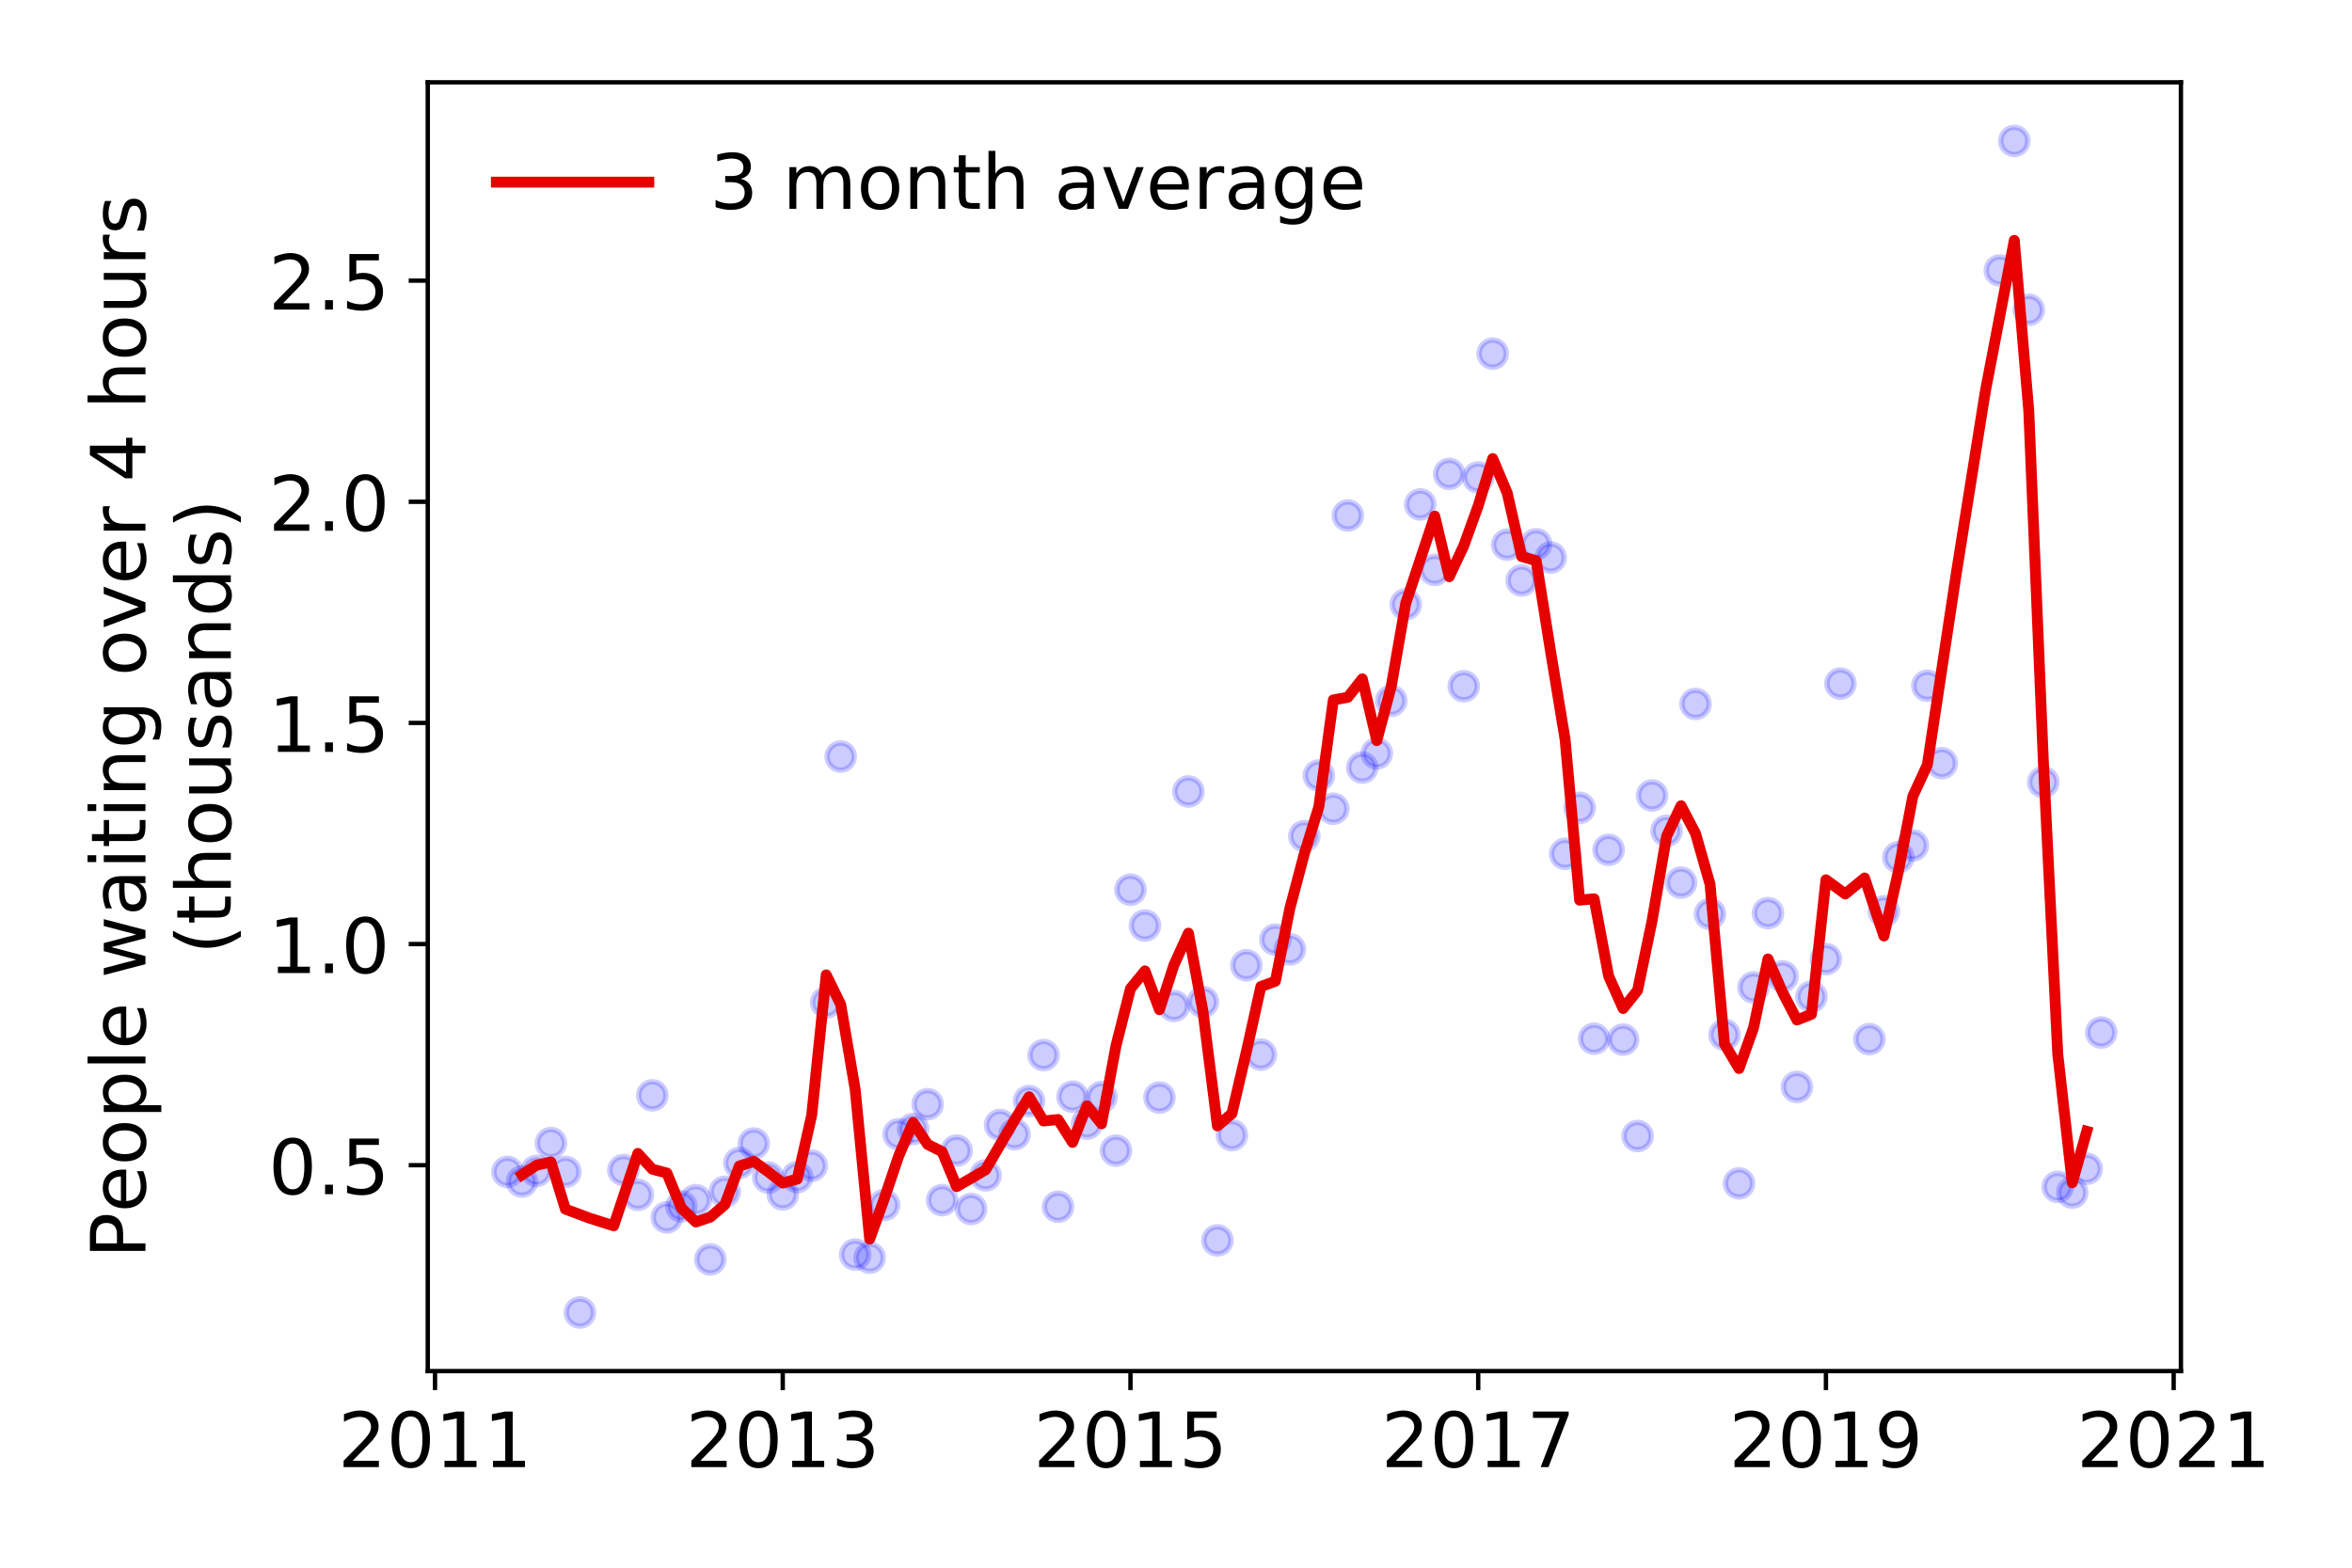 <?xml version="1.0" encoding="utf-8" standalone="no"?>
<!DOCTYPE svg PUBLIC "-//W3C//DTD SVG 1.1//EN"
  "http://www.w3.org/Graphics/SVG/1.1/DTD/svg11.dtd">
<!-- Created with matplotlib (https://matplotlib.org/) -->
<svg height="288pt" version="1.1" viewBox="0 0 432 288" width="432pt" xmlns="http://www.w3.org/2000/svg" xmlns:xlink="http://www.w3.org/1999/xlink">
 <defs>
  <style type="text/css">
*{stroke-linecap:butt;stroke-linejoin:round;}
  </style>
 </defs>
 <g id="figure_1">
  <g id="patch_1">
   <path d="M 0 288 
L 432 288 
L 432 0 
L 0 0 
z
" style="fill:#ffffff;"/>
  </g>
  <g id="axes_1">
   <g id="patch_2">
    <path d="M 78.57 251.88 
L 400.576 251.88 
L 400.576 15.12 
L 78.57 15.12 
z
" style="fill:#ffffff;"/>
   </g>
   <g id="matplotlib.axis_1">
    <g id="xtick_1">
     <g id="line2d_1">
      <defs>
       <path d="M 0 0 
L 0 3.5 
" id="me4c3035c55" style="stroke:#000000;stroke-width:0.8;"/>
      </defs>
      <g>
       <use style="stroke:#000000;stroke-width:0.8;" x="79.901" xlink:href="#me4c3035c55" y="251.88"/>
      </g>
     </g>
     <g id="text_1">
      <!-- 2011 -->
      <defs>
       <path d="M 19.188 8.297 
L 53.609 8.297 
L 53.609 0 
L 7.328 0 
L 7.328 8.297 
Q 12.938 14.109 22.625 23.891 
Q 32.328 33.688 34.812 36.531 
Q 39.547 41.844 41.422 45.531 
Q 43.312 49.219 43.312 52.781 
Q 43.312 58.594 39.234 62.25 
Q 35.156 65.922 28.609 65.922 
Q 23.969 65.922 18.812 64.312 
Q 13.672 62.703 7.812 59.422 
L 7.812 69.391 
Q 13.766 71.781 18.938 73 
Q 24.125 74.219 28.422 74.219 
Q 39.75 74.219 46.484 68.547 
Q 53.219 62.891 53.219 53.422 
Q 53.219 48.922 51.531 44.891 
Q 49.859 40.875 45.406 35.406 
Q 44.188 33.984 37.641 27.219 
Q 31.109 20.453 19.188 8.297 
z
" id="DejaVuSans-50"/>
       <path d="M 31.781 66.406 
Q 24.172 66.406 20.328 58.906 
Q 16.5 51.422 16.5 36.375 
Q 16.5 21.391 20.328 13.891 
Q 24.172 6.391 31.781 6.391 
Q 39.453 6.391 43.281 13.891 
Q 47.125 21.391 47.125 36.375 
Q 47.125 51.422 43.281 58.906 
Q 39.453 66.406 31.781 66.406 
z
M 31.781 74.219 
Q 44.047 74.219 50.516 64.516 
Q 56.984 54.828 56.984 36.375 
Q 56.984 17.969 50.516 8.266 
Q 44.047 -1.422 31.781 -1.422 
Q 19.531 -1.422 13.062 8.266 
Q 6.594 17.969 6.594 36.375 
Q 6.594 54.828 13.062 64.516 
Q 19.531 74.219 31.781 74.219 
z
" id="DejaVuSans-48"/>
       <path d="M 12.406 8.297 
L 28.516 8.297 
L 28.516 63.922 
L 10.984 60.406 
L 10.984 69.391 
L 28.422 72.906 
L 38.281 72.906 
L 38.281 8.297 
L 54.391 8.297 
L 54.391 0 
L 12.406 0 
z
" id="DejaVuSans-49"/>
      </defs>
      <g transform="translate(62.086 269.518)scale(0.14 -0.14)">
       <use xlink:href="#DejaVuSans-50"/>
       <use x="63.623" xlink:href="#DejaVuSans-48"/>
       <use x="127.246" xlink:href="#DejaVuSans-49"/>
       <use x="190.869" xlink:href="#DejaVuSans-49"/>
      </g>
     </g>
    </g>
    <g id="xtick_2">
     <g id="line2d_2">
      <g>
       <use style="stroke:#000000;stroke-width:0.8;" x="143.77" xlink:href="#me4c3035c55" y="251.88"/>
      </g>
     </g>
     <g id="text_2">
      <!-- 2013 -->
      <defs>
       <path d="M 40.578 39.312 
Q 47.656 37.797 51.625 33 
Q 55.609 28.219 55.609 21.188 
Q 55.609 10.406 48.188 4.484 
Q 40.766 -1.422 27.094 -1.422 
Q 22.516 -1.422 17.656 -0.516 
Q 12.797 0.391 7.625 2.203 
L 7.625 11.719 
Q 11.719 9.328 16.594 8.109 
Q 21.484 6.891 26.812 6.891 
Q 36.078 6.891 40.938 10.547 
Q 45.797 14.203 45.797 21.188 
Q 45.797 27.641 41.281 31.266 
Q 36.766 34.906 28.719 34.906 
L 20.219 34.906 
L 20.219 43.016 
L 29.109 43.016 
Q 36.375 43.016 40.234 45.922 
Q 44.094 48.828 44.094 54.297 
Q 44.094 59.906 40.109 62.906 
Q 36.141 65.922 28.719 65.922 
Q 24.656 65.922 20.016 65.031 
Q 15.375 64.156 9.812 62.312 
L 9.812 71.094 
Q 15.438 72.656 20.344 73.438 
Q 25.25 74.219 29.594 74.219 
Q 40.828 74.219 47.359 69.109 
Q 53.906 64.016 53.906 55.328 
Q 53.906 49.266 50.438 45.094 
Q 46.969 40.922 40.578 39.312 
z
" id="DejaVuSans-51"/>
      </defs>
      <g transform="translate(125.955 269.518)scale(0.14 -0.14)">
       <use xlink:href="#DejaVuSans-50"/>
       <use x="63.623" xlink:href="#DejaVuSans-48"/>
       <use x="127.246" xlink:href="#DejaVuSans-49"/>
       <use x="190.869" xlink:href="#DejaVuSans-51"/>
      </g>
     </g>
    </g>
    <g id="xtick_3">
     <g id="line2d_3">
      <g>
       <use style="stroke:#000000;stroke-width:0.8;" x="207.639" xlink:href="#me4c3035c55" y="251.88"/>
      </g>
     </g>
     <g id="text_3">
      <!-- 2015 -->
      <defs>
       <path d="M 10.797 72.906 
L 49.516 72.906 
L 49.516 64.594 
L 19.828 64.594 
L 19.828 46.734 
Q 21.969 47.469 24.109 47.828 
Q 26.266 48.188 28.422 48.188 
Q 40.625 48.188 47.75 41.5 
Q 54.891 34.812 54.891 23.391 
Q 54.891 11.625 47.562 5.094 
Q 40.234 -1.422 26.906 -1.422 
Q 22.312 -1.422 17.547 -0.641 
Q 12.797 0.141 7.719 1.703 
L 7.719 11.625 
Q 12.109 9.234 16.797 8.062 
Q 21.484 6.891 26.703 6.891 
Q 35.156 6.891 40.078 11.328 
Q 45.016 15.766 45.016 23.391 
Q 45.016 31 40.078 35.438 
Q 35.156 39.891 26.703 39.891 
Q 22.75 39.891 18.812 39.016 
Q 14.891 38.141 10.797 36.281 
z
" id="DejaVuSans-53"/>
      </defs>
      <g transform="translate(189.824 269.518)scale(0.14 -0.14)">
       <use xlink:href="#DejaVuSans-50"/>
       <use x="63.623" xlink:href="#DejaVuSans-48"/>
       <use x="127.246" xlink:href="#DejaVuSans-49"/>
       <use x="190.869" xlink:href="#DejaVuSans-53"/>
      </g>
     </g>
    </g>
    <g id="xtick_4">
     <g id="line2d_4">
      <g>
       <use style="stroke:#000000;stroke-width:0.8;" x="271.507" xlink:href="#me4c3035c55" y="251.88"/>
      </g>
     </g>
     <g id="text_4">
      <!-- 2017 -->
      <defs>
       <path d="M 8.203 72.906 
L 55.078 72.906 
L 55.078 68.703 
L 28.609 0 
L 18.312 0 
L 43.219 64.594 
L 8.203 64.594 
z
" id="DejaVuSans-55"/>
      </defs>
      <g transform="translate(253.692 269.518)scale(0.14 -0.14)">
       <use xlink:href="#DejaVuSans-50"/>
       <use x="63.623" xlink:href="#DejaVuSans-48"/>
       <use x="127.246" xlink:href="#DejaVuSans-49"/>
       <use x="190.869" xlink:href="#DejaVuSans-55"/>
      </g>
     </g>
    </g>
    <g id="xtick_5">
     <g id="line2d_5">
      <g>
       <use style="stroke:#000000;stroke-width:0.8;" x="335.376" xlink:href="#me4c3035c55" y="251.88"/>
      </g>
     </g>
     <g id="text_5">
      <!-- 2019 -->
      <defs>
       <path d="M 10.984 1.516 
L 10.984 10.5 
Q 14.703 8.734 18.5 7.812 
Q 22.312 6.891 25.984 6.891 
Q 35.75 6.891 40.891 13.453 
Q 46.047 20.016 46.781 33.406 
Q 43.953 29.203 39.594 26.953 
Q 35.25 24.703 29.984 24.703 
Q 19.047 24.703 12.672 31.312 
Q 6.297 37.938 6.297 49.422 
Q 6.297 60.641 12.938 67.422 
Q 19.578 74.219 30.609 74.219 
Q 43.266 74.219 49.922 64.516 
Q 56.594 54.828 56.594 36.375 
Q 56.594 19.141 48.406 8.859 
Q 40.234 -1.422 26.422 -1.422 
Q 22.703 -1.422 18.891 -0.688 
Q 15.094 0.047 10.984 1.516 
z
M 30.609 32.422 
Q 37.25 32.422 41.125 36.953 
Q 45.016 41.5 45.016 49.422 
Q 45.016 57.281 41.125 61.844 
Q 37.25 66.406 30.609 66.406 
Q 23.969 66.406 20.094 61.844 
Q 16.219 57.281 16.219 49.422 
Q 16.219 41.5 20.094 36.953 
Q 23.969 32.422 30.609 32.422 
z
" id="DejaVuSans-57"/>
      </defs>
      <g transform="translate(317.561 269.518)scale(0.14 -0.14)">
       <use xlink:href="#DejaVuSans-50"/>
       <use x="63.623" xlink:href="#DejaVuSans-48"/>
       <use x="127.246" xlink:href="#DejaVuSans-49"/>
       <use x="190.869" xlink:href="#DejaVuSans-57"/>
      </g>
     </g>
    </g>
    <g id="xtick_6">
     <g id="line2d_6">
      <g>
       <use style="stroke:#000000;stroke-width:0.8;" x="399.245" xlink:href="#me4c3035c55" y="251.88"/>
      </g>
     </g>
     <g id="text_6">
      <!-- 2021 -->
      <g transform="translate(381.43 269.518)scale(0.14 -0.14)">
       <use xlink:href="#DejaVuSans-50"/>
       <use x="63.623" xlink:href="#DejaVuSans-48"/>
       <use x="127.246" xlink:href="#DejaVuSans-50"/>
       <use x="190.869" xlink:href="#DejaVuSans-49"/>
      </g>
     </g>
    </g>
   </g>
   <g id="matplotlib.axis_2">
    <g id="ytick_1">
     <g id="line2d_7">
      <defs>
       <path d="M 0 0 
L -3.5 0 
" id="m56d0a2e49b" style="stroke:#000000;stroke-width:0.8;"/>
      </defs>
      <g>
       <use style="stroke:#000000;stroke-width:0.8;" x="78.57" xlink:href="#m56d0a2e49b" y="214.061"/>
      </g>
     </g>
     <g id="text_7">
      <!-- 0.5 -->
      <defs>
       <path d="M 10.688 12.406 
L 21 12.406 
L 21 0 
L 10.688 0 
z
" id="DejaVuSans-46"/>
      </defs>
      <g transform="translate(49.306 219.38)scale(0.14 -0.14)">
       <use xlink:href="#DejaVuSans-48"/>
       <use x="63.623" xlink:href="#DejaVuSans-46"/>
       <use x="95.41" xlink:href="#DejaVuSans-53"/>
      </g>
     </g>
    </g>
    <g id="ytick_2">
     <g id="line2d_8">
      <g>
       <use style="stroke:#000000;stroke-width:0.8;" x="78.57" xlink:href="#m56d0a2e49b" y="173.435"/>
      </g>
     </g>
     <g id="text_8">
      <!-- 1.0 -->
      <g transform="translate(49.306 178.754)scale(0.14 -0.14)">
       <use xlink:href="#DejaVuSans-49"/>
       <use x="63.623" xlink:href="#DejaVuSans-46"/>
       <use x="95.41" xlink:href="#DejaVuSans-48"/>
      </g>
     </g>
    </g>
    <g id="ytick_3">
     <g id="line2d_9">
      <g>
       <use style="stroke:#000000;stroke-width:0.8;" x="78.57" xlink:href="#m56d0a2e49b" y="132.809"/>
      </g>
     </g>
     <g id="text_9">
      <!-- 1.5 -->
      <g transform="translate(49.306 138.128)scale(0.14 -0.14)">
       <use xlink:href="#DejaVuSans-49"/>
       <use x="63.623" xlink:href="#DejaVuSans-46"/>
       <use x="95.41" xlink:href="#DejaVuSans-53"/>
      </g>
     </g>
    </g>
    <g id="ytick_4">
     <g id="line2d_10">
      <g>
       <use style="stroke:#000000;stroke-width:0.8;" x="78.57" xlink:href="#m56d0a2e49b" y="92.183"/>
      </g>
     </g>
     <g id="text_10">
      <!-- 2.0 -->
      <g transform="translate(49.306 97.502)scale(0.14 -0.14)">
       <use xlink:href="#DejaVuSans-50"/>
       <use x="63.623" xlink:href="#DejaVuSans-46"/>
       <use x="95.41" xlink:href="#DejaVuSans-48"/>
      </g>
     </g>
    </g>
    <g id="ytick_5">
     <g id="line2d_11">
      <g>
       <use style="stroke:#000000;stroke-width:0.8;" x="78.57" xlink:href="#m56d0a2e49b" y="51.557"/>
      </g>
     </g>
     <g id="text_11">
      <!-- 2.5 -->
      <g transform="translate(49.306 56.876)scale(0.14 -0.14)">
       <use xlink:href="#DejaVuSans-50"/>
       <use x="63.623" xlink:href="#DejaVuSans-46"/>
       <use x="95.41" xlink:href="#DejaVuSans-53"/>
      </g>
     </g>
    </g>
    <g id="text_12">
     <!-- People waiting over 4 hours -->
     <defs>
      <path d="M 19.672 64.797 
L 19.672 37.406 
L 32.078 37.406 
Q 38.969 37.406 42.719 40.969 
Q 46.484 44.531 46.484 51.125 
Q 46.484 57.672 42.719 61.234 
Q 38.969 64.797 32.078 64.797 
z
M 9.812 72.906 
L 32.078 72.906 
Q 44.344 72.906 50.609 67.359 
Q 56.891 61.812 56.891 51.125 
Q 56.891 40.328 50.609 34.812 
Q 44.344 29.297 32.078 29.297 
L 19.672 29.297 
L 19.672 0 
L 9.812 0 
z
" id="DejaVuSans-80"/>
      <path d="M 56.203 29.594 
L 56.203 25.203 
L 14.891 25.203 
Q 15.484 15.922 20.484 11.062 
Q 25.484 6.203 34.422 6.203 
Q 39.594 6.203 44.453 7.469 
Q 49.312 8.734 54.109 11.281 
L 54.109 2.781 
Q 49.266 0.734 44.188 -0.344 
Q 39.109 -1.422 33.891 -1.422 
Q 20.797 -1.422 13.156 6.188 
Q 5.516 13.812 5.516 26.812 
Q 5.516 40.234 12.766 48.109 
Q 20.016 56 32.328 56 
Q 43.359 56 49.781 48.891 
Q 56.203 41.797 56.203 29.594 
z
M 47.219 32.234 
Q 47.125 39.594 43.094 43.984 
Q 39.062 48.391 32.422 48.391 
Q 24.906 48.391 20.391 44.141 
Q 15.875 39.891 15.188 32.172 
z
" id="DejaVuSans-101"/>
      <path d="M 30.609 48.391 
Q 23.391 48.391 19.188 42.75 
Q 14.984 37.109 14.984 27.297 
Q 14.984 17.484 19.156 11.844 
Q 23.344 6.203 30.609 6.203 
Q 37.797 6.203 41.984 11.859 
Q 46.188 17.531 46.188 27.297 
Q 46.188 37.016 41.984 42.703 
Q 37.797 48.391 30.609 48.391 
z
M 30.609 56 
Q 42.328 56 49.016 48.375 
Q 55.719 40.766 55.719 27.297 
Q 55.719 13.875 49.016 6.219 
Q 42.328 -1.422 30.609 -1.422 
Q 18.844 -1.422 12.172 6.219 
Q 5.516 13.875 5.516 27.297 
Q 5.516 40.766 12.172 48.375 
Q 18.844 56 30.609 56 
z
" id="DejaVuSans-111"/>
      <path d="M 18.109 8.203 
L 18.109 -20.797 
L 9.078 -20.797 
L 9.078 54.688 
L 18.109 54.688 
L 18.109 46.391 
Q 20.953 51.266 25.266 53.625 
Q 29.594 56 35.594 56 
Q 45.562 56 51.781 48.094 
Q 58.016 40.188 58.016 27.297 
Q 58.016 14.406 51.781 6.484 
Q 45.562 -1.422 35.594 -1.422 
Q 29.594 -1.422 25.266 0.953 
Q 20.953 3.328 18.109 8.203 
z
M 48.688 27.297 
Q 48.688 37.203 44.609 42.844 
Q 40.531 48.484 33.406 48.484 
Q 26.266 48.484 22.188 42.844 
Q 18.109 37.203 18.109 27.297 
Q 18.109 17.391 22.188 11.75 
Q 26.266 6.109 33.406 6.109 
Q 40.531 6.109 44.609 11.75 
Q 48.688 17.391 48.688 27.297 
z
" id="DejaVuSans-112"/>
      <path d="M 9.422 75.984 
L 18.406 75.984 
L 18.406 0 
L 9.422 0 
z
" id="DejaVuSans-108"/>
      <path id="DejaVuSans-32"/>
      <path d="M 4.203 54.688 
L 13.188 54.688 
L 24.422 12.016 
L 35.594 54.688 
L 46.188 54.688 
L 57.422 12.016 
L 68.609 54.688 
L 77.594 54.688 
L 63.281 0 
L 52.688 0 
L 40.922 44.828 
L 29.109 0 
L 18.5 0 
z
" id="DejaVuSans-119"/>
      <path d="M 34.281 27.484 
Q 23.391 27.484 19.188 25 
Q 14.984 22.516 14.984 16.5 
Q 14.984 11.719 18.141 8.906 
Q 21.297 6.109 26.703 6.109 
Q 34.188 6.109 38.703 11.406 
Q 43.219 16.703 43.219 25.484 
L 43.219 27.484 
z
M 52.203 31.203 
L 52.203 0 
L 43.219 0 
L 43.219 8.297 
Q 40.141 3.328 35.547 0.953 
Q 30.953 -1.422 24.312 -1.422 
Q 15.922 -1.422 10.953 3.297 
Q 6 8.016 6 15.922 
Q 6 25.141 12.172 29.828 
Q 18.359 34.516 30.609 34.516 
L 43.219 34.516 
L 43.219 35.406 
Q 43.219 41.609 39.141 45 
Q 35.062 48.391 27.688 48.391 
Q 23 48.391 18.547 47.266 
Q 14.109 46.141 10.016 43.891 
L 10.016 52.203 
Q 14.938 54.109 19.578 55.047 
Q 24.219 56 28.609 56 
Q 40.484 56 46.344 49.844 
Q 52.203 43.703 52.203 31.203 
z
" id="DejaVuSans-97"/>
      <path d="M 9.422 54.688 
L 18.406 54.688 
L 18.406 0 
L 9.422 0 
z
M 9.422 75.984 
L 18.406 75.984 
L 18.406 64.594 
L 9.422 64.594 
z
" id="DejaVuSans-105"/>
      <path d="M 18.312 70.219 
L 18.312 54.688 
L 36.812 54.688 
L 36.812 47.703 
L 18.312 47.703 
L 18.312 18.016 
Q 18.312 11.328 20.141 9.422 
Q 21.969 7.516 27.594 7.516 
L 36.812 7.516 
L 36.812 0 
L 27.594 0 
Q 17.188 0 13.234 3.875 
Q 9.281 7.766 9.281 18.016 
L 9.281 47.703 
L 2.688 47.703 
L 2.688 54.688 
L 9.281 54.688 
L 9.281 70.219 
z
" id="DejaVuSans-116"/>
      <path d="M 54.891 33.016 
L 54.891 0 
L 45.906 0 
L 45.906 32.719 
Q 45.906 40.484 42.875 44.328 
Q 39.844 48.188 33.797 48.188 
Q 26.516 48.188 22.312 43.547 
Q 18.109 38.922 18.109 30.906 
L 18.109 0 
L 9.078 0 
L 9.078 54.688 
L 18.109 54.688 
L 18.109 46.188 
Q 21.344 51.125 25.703 53.562 
Q 30.078 56 35.797 56 
Q 45.219 56 50.047 50.172 
Q 54.891 44.344 54.891 33.016 
z
" id="DejaVuSans-110"/>
      <path d="M 45.406 27.984 
Q 45.406 37.75 41.375 43.109 
Q 37.359 48.484 30.078 48.484 
Q 22.859 48.484 18.828 43.109 
Q 14.797 37.75 14.797 27.984 
Q 14.797 18.266 18.828 12.891 
Q 22.859 7.516 30.078 7.516 
Q 37.359 7.516 41.375 12.891 
Q 45.406 18.266 45.406 27.984 
z
M 54.391 6.781 
Q 54.391 -7.172 48.188 -13.984 
Q 42 -20.797 29.203 -20.797 
Q 24.469 -20.797 20.266 -20.094 
Q 16.062 -19.391 12.109 -17.922 
L 12.109 -9.188 
Q 16.062 -11.328 19.922 -12.344 
Q 23.781 -13.375 27.781 -13.375 
Q 36.625 -13.375 41.016 -8.766 
Q 45.406 -4.156 45.406 5.172 
L 45.406 9.625 
Q 42.625 4.781 38.281 2.391 
Q 33.938 0 27.875 0 
Q 17.828 0 11.672 7.656 
Q 5.516 15.328 5.516 27.984 
Q 5.516 40.672 11.672 48.328 
Q 17.828 56 27.875 56 
Q 33.938 56 38.281 53.609 
Q 42.625 51.219 45.406 46.391 
L 45.406 54.688 
L 54.391 54.688 
z
" id="DejaVuSans-103"/>
      <path d="M 2.984 54.688 
L 12.5 54.688 
L 29.594 8.797 
L 46.688 54.688 
L 56.203 54.688 
L 35.688 0 
L 23.484 0 
z
" id="DejaVuSans-118"/>
      <path d="M 41.109 46.297 
Q 39.594 47.172 37.812 47.578 
Q 36.031 48 33.891 48 
Q 26.266 48 22.188 43.047 
Q 18.109 38.094 18.109 28.812 
L 18.109 0 
L 9.078 0 
L 9.078 54.688 
L 18.109 54.688 
L 18.109 46.188 
Q 20.953 51.172 25.484 53.578 
Q 30.031 56 36.531 56 
Q 37.453 56 38.578 55.875 
Q 39.703 55.766 41.062 55.516 
z
" id="DejaVuSans-114"/>
      <path d="M 37.797 64.312 
L 12.891 25.391 
L 37.797 25.391 
z
M 35.203 72.906 
L 47.609 72.906 
L 47.609 25.391 
L 58.016 25.391 
L 58.016 17.188 
L 47.609 17.188 
L 47.609 0 
L 37.797 0 
L 37.797 17.188 
L 4.891 17.188 
L 4.891 26.703 
z
" id="DejaVuSans-52"/>
      <path d="M 54.891 33.016 
L 54.891 0 
L 45.906 0 
L 45.906 32.719 
Q 45.906 40.484 42.875 44.328 
Q 39.844 48.188 33.797 48.188 
Q 26.516 48.188 22.312 43.547 
Q 18.109 38.922 18.109 30.906 
L 18.109 0 
L 9.078 0 
L 9.078 75.984 
L 18.109 75.984 
L 18.109 46.188 
Q 21.344 51.125 25.703 53.562 
Q 30.078 56 35.797 56 
Q 45.219 56 50.047 50.172 
Q 54.891 44.344 54.891 33.016 
z
" id="DejaVuSans-104"/>
      <path d="M 8.5 21.578 
L 8.5 54.688 
L 17.484 54.688 
L 17.484 21.922 
Q 17.484 14.156 20.5 10.266 
Q 23.531 6.391 29.594 6.391 
Q 36.859 6.391 41.078 11.031 
Q 45.312 15.672 45.312 23.688 
L 45.312 54.688 
L 54.297 54.688 
L 54.297 0 
L 45.312 0 
L 45.312 8.406 
Q 42.047 3.422 37.719 1 
Q 33.406 -1.422 27.688 -1.422 
Q 18.266 -1.422 13.375 4.438 
Q 8.5 10.297 8.5 21.578 
z
M 31.109 56 
z
" id="DejaVuSans-117"/>
      <path d="M 44.281 53.078 
L 44.281 44.578 
Q 40.484 46.531 36.375 47.5 
Q 32.281 48.484 27.875 48.484 
Q 21.188 48.484 17.844 46.438 
Q 14.5 44.391 14.5 40.281 
Q 14.5 37.156 16.891 35.375 
Q 19.281 33.594 26.516 31.984 
L 29.594 31.297 
Q 39.156 29.25 43.188 25.516 
Q 47.219 21.781 47.219 15.094 
Q 47.219 7.469 41.188 3.016 
Q 35.156 -1.422 24.609 -1.422 
Q 20.219 -1.422 15.453 -0.562 
Q 10.688 0.297 5.422 2 
L 5.422 11.281 
Q 10.406 8.688 15.234 7.391 
Q 20.062 6.109 24.812 6.109 
Q 31.156 6.109 34.562 8.281 
Q 37.984 10.453 37.984 14.406 
Q 37.984 18.062 35.516 20.016 
Q 33.062 21.969 24.703 23.781 
L 21.578 24.516 
Q 13.234 26.266 9.516 29.906 
Q 5.812 33.547 5.812 39.891 
Q 5.812 47.609 11.281 51.797 
Q 16.75 56 26.812 56 
Q 31.781 56 36.172 55.266 
Q 40.578 54.547 44.281 53.078 
z
" id="DejaVuSans-115"/>
     </defs>
     <g transform="translate(26.717 231.175)rotate(-90)scale(0.14 -0.14)">
      <use xlink:href="#DejaVuSans-80"/>
      <use x="60.256" xlink:href="#DejaVuSans-101"/>
      <use x="121.779" xlink:href="#DejaVuSans-111"/>
      <use x="182.961" xlink:href="#DejaVuSans-112"/>
      <use x="246.438" xlink:href="#DejaVuSans-108"/>
      <use x="274.221" xlink:href="#DejaVuSans-101"/>
      <use x="335.744" xlink:href="#DejaVuSans-32"/>
      <use x="367.531" xlink:href="#DejaVuSans-119"/>
      <use x="449.318" xlink:href="#DejaVuSans-97"/>
      <use x="510.598" xlink:href="#DejaVuSans-105"/>
      <use x="538.381" xlink:href="#DejaVuSans-116"/>
      <use x="577.59" xlink:href="#DejaVuSans-105"/>
      <use x="605.373" xlink:href="#DejaVuSans-110"/>
      <use x="668.752" xlink:href="#DejaVuSans-103"/>
      <use x="732.229" xlink:href="#DejaVuSans-32"/>
      <use x="764.016" xlink:href="#DejaVuSans-111"/>
      <use x="825.197" xlink:href="#DejaVuSans-118"/>
      <use x="884.377" xlink:href="#DejaVuSans-101"/>
      <use x="945.9" xlink:href="#DejaVuSans-114"/>
      <use x="987.014" xlink:href="#DejaVuSans-32"/>
      <use x="1018.801" xlink:href="#DejaVuSans-52"/>
      <use x="1082.424" xlink:href="#DejaVuSans-32"/>
      <use x="1114.211" xlink:href="#DejaVuSans-104"/>
      <use x="1177.59" xlink:href="#DejaVuSans-111"/>
      <use x="1238.771" xlink:href="#DejaVuSans-117"/>
      <use x="1302.15" xlink:href="#DejaVuSans-114"/>
      <use x="1343.264" xlink:href="#DejaVuSans-115"/>
     </g>
     <!-- (thousands) -->
     <defs>
      <path d="M 31 75.875 
Q 24.469 64.656 21.281 53.656 
Q 18.109 42.672 18.109 31.391 
Q 18.109 20.125 21.312 9.062 
Q 24.516 -2 31 -13.188 
L 23.188 -13.188 
Q 15.875 -1.703 12.234 9.375 
Q 8.594 20.453 8.594 31.391 
Q 8.594 42.281 12.203 53.312 
Q 15.828 64.359 23.188 75.875 
z
" id="DejaVuSans-40"/>
      <path d="M 45.406 46.391 
L 45.406 75.984 
L 54.391 75.984 
L 54.391 0 
L 45.406 0 
L 45.406 8.203 
Q 42.578 3.328 38.25 0.953 
Q 33.938 -1.422 27.875 -1.422 
Q 17.969 -1.422 11.734 6.484 
Q 5.516 14.406 5.516 27.297 
Q 5.516 40.188 11.734 48.094 
Q 17.969 56 27.875 56 
Q 33.938 56 38.25 53.625 
Q 42.578 51.266 45.406 46.391 
z
M 14.797 27.297 
Q 14.797 17.391 18.875 11.75 
Q 22.953 6.109 30.078 6.109 
Q 37.203 6.109 41.297 11.75 
Q 45.406 17.391 45.406 27.297 
Q 45.406 37.203 41.297 42.844 
Q 37.203 48.484 30.078 48.484 
Q 22.953 48.484 18.875 42.844 
Q 14.797 37.203 14.797 27.297 
z
" id="DejaVuSans-100"/>
      <path d="M 8.016 75.875 
L 15.828 75.875 
Q 23.141 64.359 26.781 53.312 
Q 30.422 42.281 30.422 31.391 
Q 30.422 20.453 26.781 9.375 
Q 23.141 -1.703 15.828 -13.188 
L 8.016 -13.188 
Q 14.5 -2 17.703 9.062 
Q 20.906 20.125 20.906 31.391 
Q 20.906 42.672 17.703 53.656 
Q 14.5 64.656 8.016 75.875 
z
" id="DejaVuSans-41"/>
     </defs>
     <g transform="translate(42.394 175.325)rotate(-90)scale(0.14 -0.14)">
      <use xlink:href="#DejaVuSans-40"/>
      <use x="39.014" xlink:href="#DejaVuSans-116"/>
      <use x="78.223" xlink:href="#DejaVuSans-104"/>
      <use x="141.602" xlink:href="#DejaVuSans-111"/>
      <use x="202.783" xlink:href="#DejaVuSans-117"/>
      <use x="266.162" xlink:href="#DejaVuSans-115"/>
      <use x="318.262" xlink:href="#DejaVuSans-97"/>
      <use x="379.541" xlink:href="#DejaVuSans-110"/>
      <use x="442.92" xlink:href="#DejaVuSans-100"/>
      <use x="506.396" xlink:href="#DejaVuSans-115"/>
      <use x="558.496" xlink:href="#DejaVuSans-41"/>
     </g>
    </g>
   </g>
   <g id="line2d_12">
    <defs>
     <path d="M 0 2.5 
C 0.663 2.5 1.299 2.237 1.768 1.768 
C 2.237 1.299 2.5 0.663 2.5 0 
C 2.5 -0.663 2.237 -1.299 1.768 -1.768 
C 1.299 -2.237 0.663 -2.5 0 -2.5 
C -0.663 -2.5 -1.299 -2.237 -1.768 -1.768 
C -2.237 -1.299 -2.5 -0.663 -2.5 0 
C -2.5 0.663 -2.237 1.299 -1.768 1.768 
C -1.299 2.237 -0.663 2.5 0 2.5 
z
" id="md86e3ee3ae" style="stroke:#0000ff;stroke-opacity:0.2;"/>
    </defs>
    <g clip-path="url(#p7b81867eab)">
     <use style="fill:#0000ff;fill-opacity:0.2;stroke:#0000ff;stroke-opacity:0.2;" x="385.939" xlink:href="#md86e3ee3ae" y="189.686"/>
     <use style="fill:#0000ff;fill-opacity:0.2;stroke:#0000ff;stroke-opacity:0.2;" x="383.278" xlink:href="#md86e3ee3ae" y="214.711"/>
     <use style="fill:#0000ff;fill-opacity:0.2;stroke:#0000ff;stroke-opacity:0.2;" x="380.617" xlink:href="#md86e3ee3ae" y="219.099"/>
     <use style="fill:#0000ff;fill-opacity:0.2;stroke:#0000ff;stroke-opacity:0.2;" x="377.956" xlink:href="#md86e3ee3ae" y="218.043"/>
     <use style="fill:#0000ff;fill-opacity:0.2;stroke:#0000ff;stroke-opacity:0.2;" x="375.295" xlink:href="#md86e3ee3ae" y="143.697"/>
     <use style="fill:#0000ff;fill-opacity:0.2;stroke:#0000ff;stroke-opacity:0.2;" x="372.633" xlink:href="#md86e3ee3ae" y="56.92"/>
     <use style="fill:#0000ff;fill-opacity:0.2;stroke:#0000ff;stroke-opacity:0.2;" x="369.972" xlink:href="#md86e3ee3ae" y="25.882"/>
     <use style="fill:#0000ff;fill-opacity:0.2;stroke:#0000ff;stroke-opacity:0.2;" x="367.311" xlink:href="#md86e3ee3ae" y="49.689"/>
     <use style="fill:#0000ff;fill-opacity:0.2;stroke:#0000ff;stroke-opacity:0.2;" x="356.666" xlink:href="#md86e3ee3ae" y="140.203"/>
     <use style="fill:#0000ff;fill-opacity:0.2;stroke:#0000ff;stroke-opacity:0.2;" x="354.005" xlink:href="#md86e3ee3ae" y="125.984"/>
     <use style="fill:#0000ff;fill-opacity:0.2;stroke:#0000ff;stroke-opacity:0.2;" x="351.344" xlink:href="#md86e3ee3ae" y="155.316"/>
     <use style="fill:#0000ff;fill-opacity:0.2;stroke:#0000ff;stroke-opacity:0.2;" x="348.682" xlink:href="#md86e3ee3ae" y="157.51"/>
     <use style="fill:#0000ff;fill-opacity:0.2;stroke:#0000ff;stroke-opacity:0.2;" x="346.021" xlink:href="#md86e3ee3ae" y="167.423"/>
     <use style="fill:#0000ff;fill-opacity:0.2;stroke:#0000ff;stroke-opacity:0.2;" x="343.36" xlink:href="#md86e3ee3ae" y="190.904"/>
     <use style="fill:#0000ff;fill-opacity:0.2;stroke:#0000ff;stroke-opacity:0.2;" x="338.038" xlink:href="#md86e3ee3ae" y="125.578"/>
     <use style="fill:#0000ff;fill-opacity:0.2;stroke:#0000ff;stroke-opacity:0.2;" x="335.376" xlink:href="#md86e3ee3ae" y="176.198"/>
     <use style="fill:#0000ff;fill-opacity:0.2;stroke:#0000ff;stroke-opacity:0.2;" x="332.715" xlink:href="#md86e3ee3ae" y="183.104"/>
     <use style="fill:#0000ff;fill-opacity:0.2;stroke:#0000ff;stroke-opacity:0.2;" x="330.054" xlink:href="#md86e3ee3ae" y="199.68"/>
     <use style="fill:#0000ff;fill-opacity:0.2;stroke:#0000ff;stroke-opacity:0.2;" x="327.393" xlink:href="#md86e3ee3ae" y="179.367"/>
     <use style="fill:#0000ff;fill-opacity:0.2;stroke:#0000ff;stroke-opacity:0.2;" x="324.732" xlink:href="#md86e3ee3ae" y="167.748"/>
     <use style="fill:#0000ff;fill-opacity:0.2;stroke:#0000ff;stroke-opacity:0.2;" x="322.07" xlink:href="#md86e3ee3ae" y="181.398"/>
     <use style="fill:#0000ff;fill-opacity:0.2;stroke:#0000ff;stroke-opacity:0.2;" x="319.409" xlink:href="#md86e3ee3ae" y="217.393"/>
     <use style="fill:#0000ff;fill-opacity:0.2;stroke:#0000ff;stroke-opacity:0.2;" x="316.748" xlink:href="#md86e3ee3ae" y="190.092"/>
     <use style="fill:#0000ff;fill-opacity:0.2;stroke:#0000ff;stroke-opacity:0.2;" x="314.087" xlink:href="#md86e3ee3ae" y="167.91"/>
     <use style="fill:#0000ff;fill-opacity:0.2;stroke:#0000ff;stroke-opacity:0.2;" x="311.426" xlink:href="#md86e3ee3ae" y="129.316"/>
     <use style="fill:#0000ff;fill-opacity:0.2;stroke:#0000ff;stroke-opacity:0.2;" x="308.764" xlink:href="#md86e3ee3ae" y="162.141"/>
     <use style="fill:#0000ff;fill-opacity:0.2;stroke:#0000ff;stroke-opacity:0.2;" x="306.103" xlink:href="#md86e3ee3ae" y="152.635"/>
     <use style="fill:#0000ff;fill-opacity:0.2;stroke:#0000ff;stroke-opacity:0.2;" x="303.442" xlink:href="#md86e3ee3ae" y="146.135"/>
     <use style="fill:#0000ff;fill-opacity:0.2;stroke:#0000ff;stroke-opacity:0.2;" x="300.781" xlink:href="#md86e3ee3ae" y="208.699"/>
     <use style="fill:#0000ff;fill-opacity:0.2;stroke:#0000ff;stroke-opacity:0.2;" x="298.12" xlink:href="#md86e3ee3ae" y="190.986"/>
     <use style="fill:#0000ff;fill-opacity:0.2;stroke:#0000ff;stroke-opacity:0.2;" x="295.458" xlink:href="#md86e3ee3ae" y="156.129"/>
     <use style="fill:#0000ff;fill-opacity:0.2;stroke:#0000ff;stroke-opacity:0.2;" x="292.797" xlink:href="#md86e3ee3ae" y="190.823"/>
     <use style="fill:#0000ff;fill-opacity:0.2;stroke:#0000ff;stroke-opacity:0.2;" x="290.136" xlink:href="#md86e3ee3ae" y="148.41"/>
     <use style="fill:#0000ff;fill-opacity:0.2;stroke:#0000ff;stroke-opacity:0.2;" x="287.475" xlink:href="#md86e3ee3ae" y="156.86"/>
     <use style="fill:#0000ff;fill-opacity:0.2;stroke:#0000ff;stroke-opacity:0.2;" x="284.813" xlink:href="#md86e3ee3ae" y="102.421"/>
     <use style="fill:#0000ff;fill-opacity:0.2;stroke:#0000ff;stroke-opacity:0.2;" x="282.152" xlink:href="#md86e3ee3ae" y="99.984"/>
     <use style="fill:#0000ff;fill-opacity:0.2;stroke:#0000ff;stroke-opacity:0.2;" x="279.491" xlink:href="#md86e3ee3ae" y="106.646"/>
     <use style="fill:#0000ff;fill-opacity:0.2;stroke:#0000ff;stroke-opacity:0.2;" x="276.83" xlink:href="#md86e3ee3ae" y="100.065"/>
     <use style="fill:#0000ff;fill-opacity:0.2;stroke:#0000ff;stroke-opacity:0.2;" x="274.169" xlink:href="#md86e3ee3ae" y="64.964"/>
     <use style="fill:#0000ff;fill-opacity:0.2;stroke:#0000ff;stroke-opacity:0.2;" x="271.507" xlink:href="#md86e3ee3ae" y="87.715"/>
     <use style="fill:#0000ff;fill-opacity:0.2;stroke:#0000ff;stroke-opacity:0.2;" x="268.846" xlink:href="#md86e3ee3ae" y="126.065"/>
     <use style="fill:#0000ff;fill-opacity:0.2;stroke:#0000ff;stroke-opacity:0.2;" x="266.185" xlink:href="#md86e3ee3ae" y="87.065"/>
     <use style="fill:#0000ff;fill-opacity:0.2;stroke:#0000ff;stroke-opacity:0.2;" x="263.524" xlink:href="#md86e3ee3ae" y="104.696"/>
     <use style="fill:#0000ff;fill-opacity:0.2;stroke:#0000ff;stroke-opacity:0.2;" x="260.863" xlink:href="#md86e3ee3ae" y="92.671"/>
     <use style="fill:#0000ff;fill-opacity:0.2;stroke:#0000ff;stroke-opacity:0.2;" x="258.201" xlink:href="#md86e3ee3ae" y="111.034"/>
     <use style="fill:#0000ff;fill-opacity:0.2;stroke:#0000ff;stroke-opacity:0.2;" x="255.54" xlink:href="#md86e3ee3ae" y="128.747"/>
     <use style="fill:#0000ff;fill-opacity:0.2;stroke:#0000ff;stroke-opacity:0.2;" x="252.879" xlink:href="#md86e3ee3ae" y="138.416"/>
     <use style="fill:#0000ff;fill-opacity:0.2;stroke:#0000ff;stroke-opacity:0.2;" x="250.218" xlink:href="#md86e3ee3ae" y="141.016"/>
     <use style="fill:#0000ff;fill-opacity:0.2;stroke:#0000ff;stroke-opacity:0.2;" x="247.557" xlink:href="#md86e3ee3ae" y="94.702"/>
     <use style="fill:#0000ff;fill-opacity:0.2;stroke:#0000ff;stroke-opacity:0.2;" x="244.895" xlink:href="#md86e3ee3ae" y="148.572"/>
     <use style="fill:#0000ff;fill-opacity:0.2;stroke:#0000ff;stroke-opacity:0.2;" x="242.234" xlink:href="#md86e3ee3ae" y="142.478"/>
     <use style="fill:#0000ff;fill-opacity:0.2;stroke:#0000ff;stroke-opacity:0.2;" x="239.573" xlink:href="#md86e3ee3ae" y="153.61"/>
     <use style="fill:#0000ff;fill-opacity:0.2;stroke:#0000ff;stroke-opacity:0.2;" x="236.912" xlink:href="#md86e3ee3ae" y="174.41"/>
     <use style="fill:#0000ff;fill-opacity:0.2;stroke:#0000ff;stroke-opacity:0.2;" x="234.251" xlink:href="#md86e3ee3ae" y="172.623"/>
     <use style="fill:#0000ff;fill-opacity:0.2;stroke:#0000ff;stroke-opacity:0.2;" x="231.589" xlink:href="#md86e3ee3ae" y="193.748"/>
     <use style="fill:#0000ff;fill-opacity:0.2;stroke:#0000ff;stroke-opacity:0.2;" x="228.928" xlink:href="#md86e3ee3ae" y="177.335"/>
     <use style="fill:#0000ff;fill-opacity:0.2;stroke:#0000ff;stroke-opacity:0.2;" x="226.267" xlink:href="#md86e3ee3ae" y="208.536"/>
     <use style="fill:#0000ff;fill-opacity:0.2;stroke:#0000ff;stroke-opacity:0.2;" x="223.606" xlink:href="#md86e3ee3ae" y="227.874"/>
     <use style="fill:#0000ff;fill-opacity:0.2;stroke:#0000ff;stroke-opacity:0.2;" x="220.945" xlink:href="#md86e3ee3ae" y="184.079"/>
     <use style="fill:#0000ff;fill-opacity:0.2;stroke:#0000ff;stroke-opacity:0.2;" x="218.283" xlink:href="#md86e3ee3ae" y="145.403"/>
     <use style="fill:#0000ff;fill-opacity:0.2;stroke:#0000ff;stroke-opacity:0.2;" x="215.622" xlink:href="#md86e3ee3ae" y="184.811"/>
     <use style="fill:#0000ff;fill-opacity:0.2;stroke:#0000ff;stroke-opacity:0.2;" x="212.961" xlink:href="#md86e3ee3ae" y="201.63"/>
     <use style="fill:#0000ff;fill-opacity:0.2;stroke:#0000ff;stroke-opacity:0.2;" x="210.3" xlink:href="#md86e3ee3ae" y="170.023"/>
     <use style="fill:#0000ff;fill-opacity:0.2;stroke:#0000ff;stroke-opacity:0.2;" x="207.639" xlink:href="#md86e3ee3ae" y="163.441"/>
     <use style="fill:#0000ff;fill-opacity:0.2;stroke:#0000ff;stroke-opacity:0.2;" x="204.977" xlink:href="#md86e3ee3ae" y="211.38"/>
     <use style="fill:#0000ff;fill-opacity:0.2;stroke:#0000ff;stroke-opacity:0.2;" x="202.316" xlink:href="#md86e3ee3ae" y="201.548"/>
     <use style="fill:#0000ff;fill-opacity:0.2;stroke:#0000ff;stroke-opacity:0.2;" x="199.655" xlink:href="#md86e3ee3ae" y="206.424"/>
     <use style="fill:#0000ff;fill-opacity:0.2;stroke:#0000ff;stroke-opacity:0.2;" x="196.994" xlink:href="#md86e3ee3ae" y="201.467"/>
     <use style="fill:#0000ff;fill-opacity:0.2;stroke:#0000ff;stroke-opacity:0.2;" x="194.332" xlink:href="#md86e3ee3ae" y="221.699"/>
     <use style="fill:#0000ff;fill-opacity:0.2;stroke:#0000ff;stroke-opacity:0.2;" x="191.671" xlink:href="#md86e3ee3ae" y="193.83"/>
     <use style="fill:#0000ff;fill-opacity:0.2;stroke:#0000ff;stroke-opacity:0.2;" x="189.01" xlink:href="#md86e3ee3ae" y="202.28"/>
     <use style="fill:#0000ff;fill-opacity:0.2;stroke:#0000ff;stroke-opacity:0.2;" x="186.349" xlink:href="#md86e3ee3ae" y="208.374"/>
     <use style="fill:#0000ff;fill-opacity:0.2;stroke:#0000ff;stroke-opacity:0.2;" x="183.688" xlink:href="#md86e3ee3ae" y="206.667"/>
     <use style="fill:#0000ff;fill-opacity:0.2;stroke:#0000ff;stroke-opacity:0.2;" x="181.026" xlink:href="#md86e3ee3ae" y="215.93"/>
     <use style="fill:#0000ff;fill-opacity:0.2;stroke:#0000ff;stroke-opacity:0.2;" x="178.365" xlink:href="#md86e3ee3ae" y="222.105"/>
     <use style="fill:#0000ff;fill-opacity:0.2;stroke:#0000ff;stroke-opacity:0.2;" x="175.704" xlink:href="#md86e3ee3ae" y="211.38"/>
     <use style="fill:#0000ff;fill-opacity:0.2;stroke:#0000ff;stroke-opacity:0.2;" x="173.043" xlink:href="#md86e3ee3ae" y="220.48"/>
     <use style="fill:#0000ff;fill-opacity:0.2;stroke:#0000ff;stroke-opacity:0.2;" x="170.382" xlink:href="#md86e3ee3ae" y="202.849"/>
     <use style="fill:#0000ff;fill-opacity:0.2;stroke:#0000ff;stroke-opacity:0.2;" x="167.72" xlink:href="#md86e3ee3ae" y="207.399"/>
     <use style="fill:#0000ff;fill-opacity:0.2;stroke:#0000ff;stroke-opacity:0.2;" x="165.059" xlink:href="#md86e3ee3ae" y="208.374"/>
     <use style="fill:#0000ff;fill-opacity:0.2;stroke:#0000ff;stroke-opacity:0.2;" x="162.398" xlink:href="#md86e3ee3ae" y="221.374"/>
     <use style="fill:#0000ff;fill-opacity:0.2;stroke:#0000ff;stroke-opacity:0.2;" x="159.737" xlink:href="#md86e3ee3ae" y="231.043"/>
     <use style="fill:#0000ff;fill-opacity:0.2;stroke:#0000ff;stroke-opacity:0.2;" x="157.076" xlink:href="#md86e3ee3ae" y="230.474"/>
     <use style="fill:#0000ff;fill-opacity:0.2;stroke:#0000ff;stroke-opacity:0.2;" x="154.414" xlink:href="#md86e3ee3ae" y="138.985"/>
     <use style="fill:#0000ff;fill-opacity:0.2;stroke:#0000ff;stroke-opacity:0.2;" x="151.753" xlink:href="#md86e3ee3ae" y="184.161"/>
     <use style="fill:#0000ff;fill-opacity:0.2;stroke:#0000ff;stroke-opacity:0.2;" x="149.092" xlink:href="#md86e3ee3ae" y="214.143"/>
     <use style="fill:#0000ff;fill-opacity:0.2;stroke:#0000ff;stroke-opacity:0.2;" x="146.431" xlink:href="#md86e3ee3ae" y="216.255"/>
     <use style="fill:#0000ff;fill-opacity:0.2;stroke:#0000ff;stroke-opacity:0.2;" x="143.77" xlink:href="#md86e3ee3ae" y="219.424"/>
     <use style="fill:#0000ff;fill-opacity:0.2;stroke:#0000ff;stroke-opacity:0.2;" x="141.108" xlink:href="#md86e3ee3ae" y="216.336"/>
     <use style="fill:#0000ff;fill-opacity:0.2;stroke:#0000ff;stroke-opacity:0.2;" x="138.447" xlink:href="#md86e3ee3ae" y="210.08"/>
     <use style="fill:#0000ff;fill-opacity:0.2;stroke:#0000ff;stroke-opacity:0.2;" x="135.786" xlink:href="#md86e3ee3ae" y="213.655"/>
     <use style="fill:#0000ff;fill-opacity:0.2;stroke:#0000ff;stroke-opacity:0.2;" x="133.125" xlink:href="#md86e3ee3ae" y="218.936"/>
     <use style="fill:#0000ff;fill-opacity:0.2;stroke:#0000ff;stroke-opacity:0.2;" x="130.464" xlink:href="#md86e3ee3ae" y="231.368"/>
     <use style="fill:#0000ff;fill-opacity:0.2;stroke:#0000ff;stroke-opacity:0.2;" x="127.802" xlink:href="#md86e3ee3ae" y="220.48"/>
     <use style="fill:#0000ff;fill-opacity:0.2;stroke:#0000ff;stroke-opacity:0.2;" x="125.141" xlink:href="#md86e3ee3ae" y="221.618"/>
     <use style="fill:#0000ff;fill-opacity:0.2;stroke:#0000ff;stroke-opacity:0.2;" x="122.48" xlink:href="#md86e3ee3ae" y="223.649"/>
     <use style="fill:#0000ff;fill-opacity:0.2;stroke:#0000ff;stroke-opacity:0.2;" x="119.819" xlink:href="#md86e3ee3ae" y="201.223"/>
     <use style="fill:#0000ff;fill-opacity:0.2;stroke:#0000ff;stroke-opacity:0.2;" x="117.157" xlink:href="#md86e3ee3ae" y="219.505"/>
     <use style="fill:#0000ff;fill-opacity:0.2;stroke:#0000ff;stroke-opacity:0.2;" x="114.496" xlink:href="#md86e3ee3ae" y="214.955"/>
     <use style="fill:#0000ff;fill-opacity:0.2;stroke:#0000ff;stroke-opacity:0.2;" x="106.513" xlink:href="#md86e3ee3ae" y="241.118"/>
     <use style="fill:#0000ff;fill-opacity:0.2;stroke:#0000ff;stroke-opacity:0.2;" x="103.851" xlink:href="#md86e3ee3ae" y="215.28"/>
     <use style="fill:#0000ff;fill-opacity:0.2;stroke:#0000ff;stroke-opacity:0.2;" x="101.19" xlink:href="#md86e3ee3ae" y="209.999"/>
     <use style="fill:#0000ff;fill-opacity:0.2;stroke:#0000ff;stroke-opacity:0.2;" x="98.529" xlink:href="#md86e3ee3ae" y="215.118"/>
     <use style="fill:#0000ff;fill-opacity:0.2;stroke:#0000ff;stroke-opacity:0.2;" x="95.868" xlink:href="#md86e3ee3ae" y="217.068"/>
     <use style="fill:#0000ff;fill-opacity:0.2;stroke:#0000ff;stroke-opacity:0.2;" x="93.207" xlink:href="#md86e3ee3ae" y="215.28"/>
    </g>
   </g>
   <g id="line2d_13">
    <path clip-path="url(#p7b81867eab)" d="M 383.278 207.832 
L 380.617 217.284 
L 377.956 193.613 
L 375.295 139.553 
L 372.633 75.5 
L 369.972 44.164 
L 364.65 71.925 
L 359.327 105.292 
L 354.005 140.501 
L 351.344 146.27 
L 348.682 160.083 
L 346.021 171.946 
L 342.473 161.302 
L 338.925 164.227 
L 335.376 161.627 
L 332.715 186.327 
L 330.054 187.384 
L 327.393 182.265 
L 324.732 176.171 
L 322.07 188.846 
L 319.409 196.294 
L 316.748 191.798 
L 314.087 162.439 
L 311.426 153.122 
L 308.764 148.031 
L 306.103 153.637 
L 303.442 169.156 
L 300.781 181.94 
L 298.12 185.271 
L 295.458 179.313 
L 292.797 165.121 
L 290.136 165.364 
L 287.475 135.897 
L 284.813 119.755 
L 282.152 103.017 
L 279.491 102.232 
L 276.83 90.558 
L 274.169 84.248 
L 271.507 92.915 
L 268.846 100.282 
L 266.185 105.942 
L 263.524 94.811 
L 260.863 102.8 
L 258.201 110.817 
L 255.54 126.065 
L 252.879 136.059 
L 250.218 124.711 
L 247.557 128.097 
L 244.895 128.584 
L 242.234 148.22 
L 239.573 156.833 
L 236.912 166.881 
L 234.251 180.26 
L 231.589 181.236 
L 228.928 193.207 
L 226.267 204.582 
L 223.606 206.83 
L 220.945 185.786 
L 218.283 171.431 
L 215.622 177.281 
L 212.961 185.488 
L 210.3 178.365 
L 207.639 181.615 
L 204.977 192.123 
L 202.316 206.451 
L 199.655 203.146 
L 196.994 209.863 
L 194.332 205.665 
L 191.671 205.936 
L 189.01 201.494 
L 186.349 205.774 
L 183.688 210.324 
L 181.026 214.901 
L 178.365 216.472 
L 175.704 217.988 
L 173.043 211.57 
L 170.382 210.242 
L 167.72 206.207 
L 165.059 212.382 
L 162.398 220.264 
L 159.737 227.63 
L 157.076 200.167 
L 154.414 184.54 
L 151.753 179.096 
L 149.092 204.853 
L 146.431 216.607 
L 143.77 217.338 
L 141.108 215.28 
L 138.447 213.357 
L 135.786 214.224 
L 133.125 221.32 
L 130.464 223.595 
L 127.802 224.489 
L 125.141 221.916 
L 122.48 215.497 
L 119.819 214.793 
L 117.157 211.895 
L 112.722 225.193 
L 108.287 223.784 
L 103.851 222.132 
L 101.19 213.465 
L 98.529 214.061 
L 95.868 215.822 
" style="fill:none;stroke:#e60000;stroke-linecap:square;stroke-width:2;"/>
   </g>
   <g id="patch_3">
    <path d="M 78.57 251.88 
L 78.57 15.12 
" style="fill:none;stroke:#000000;stroke-linecap:square;stroke-linejoin:miter;stroke-width:0.8;"/>
   </g>
   <g id="patch_4">
    <path d="M 400.576 251.88 
L 400.576 15.12 
" style="fill:none;stroke:#000000;stroke-linecap:square;stroke-linejoin:miter;stroke-width:0.8;"/>
   </g>
   <g id="patch_5">
    <path d="M 78.57 251.88 
L 400.576 251.88 
" style="fill:none;stroke:#000000;stroke-linecap:square;stroke-linejoin:miter;stroke-width:0.8;"/>
   </g>
   <g id="patch_6">
    <path d="M 78.57 15.12 
L 400.576 15.12 
" style="fill:none;stroke:#000000;stroke-linecap:square;stroke-linejoin:miter;stroke-width:0.8;"/>
   </g>
   <g id="legend_1">
    <g id="line2d_14">
     <path d="M 91.17 33.458 
L 119.17 33.458 
" style="fill:none;stroke:#e60000;stroke-linecap:square;stroke-width:2;"/>
    </g>
    <g id="line2d_15"/>
    <g id="text_13">
     <!-- 3 month average -->
     <defs>
      <path d="M 52 44.188 
Q 55.375 50.25 60.062 53.125 
Q 64.75 56 71.094 56 
Q 79.641 56 84.281 50.016 
Q 88.922 44.047 88.922 33.016 
L 88.922 0 
L 79.891 0 
L 79.891 32.719 
Q 79.891 40.578 77.094 44.375 
Q 74.312 48.188 68.609 48.188 
Q 61.625 48.188 57.562 43.547 
Q 53.516 38.922 53.516 30.906 
L 53.516 0 
L 44.484 0 
L 44.484 32.719 
Q 44.484 40.625 41.703 44.406 
Q 38.922 48.188 33.109 48.188 
Q 26.219 48.188 22.156 43.531 
Q 18.109 38.875 18.109 30.906 
L 18.109 0 
L 9.078 0 
L 9.078 54.688 
L 18.109 54.688 
L 18.109 46.188 
Q 21.188 51.219 25.484 53.609 
Q 29.781 56 35.688 56 
Q 41.656 56 45.828 52.969 
Q 50 49.953 52 44.188 
z
" id="DejaVuSans-109"/>
     </defs>
     <g transform="translate(130.37 38.358)scale(0.14 -0.14)">
      <use xlink:href="#DejaVuSans-51"/>
      <use x="63.623" xlink:href="#DejaVuSans-32"/>
      <use x="95.41" xlink:href="#DejaVuSans-109"/>
      <use x="192.822" xlink:href="#DejaVuSans-111"/>
      <use x="254.004" xlink:href="#DejaVuSans-110"/>
      <use x="317.383" xlink:href="#DejaVuSans-116"/>
      <use x="356.592" xlink:href="#DejaVuSans-104"/>
      <use x="419.971" xlink:href="#DejaVuSans-32"/>
      <use x="451.758" xlink:href="#DejaVuSans-97"/>
      <use x="513.037" xlink:href="#DejaVuSans-118"/>
      <use x="572.217" xlink:href="#DejaVuSans-101"/>
      <use x="633.74" xlink:href="#DejaVuSans-114"/>
      <use x="674.854" xlink:href="#DejaVuSans-97"/>
      <use x="736.133" xlink:href="#DejaVuSans-103"/>
      <use x="799.609" xlink:href="#DejaVuSans-101"/>
     </g>
    </g>
   </g>
  </g>
 </g>
 <defs>
  <clipPath id="p7b81867eab">
   <rect height="236.76" width="322.006" x="78.57" y="15.12"/>
  </clipPath>
 </defs>
</svg>
